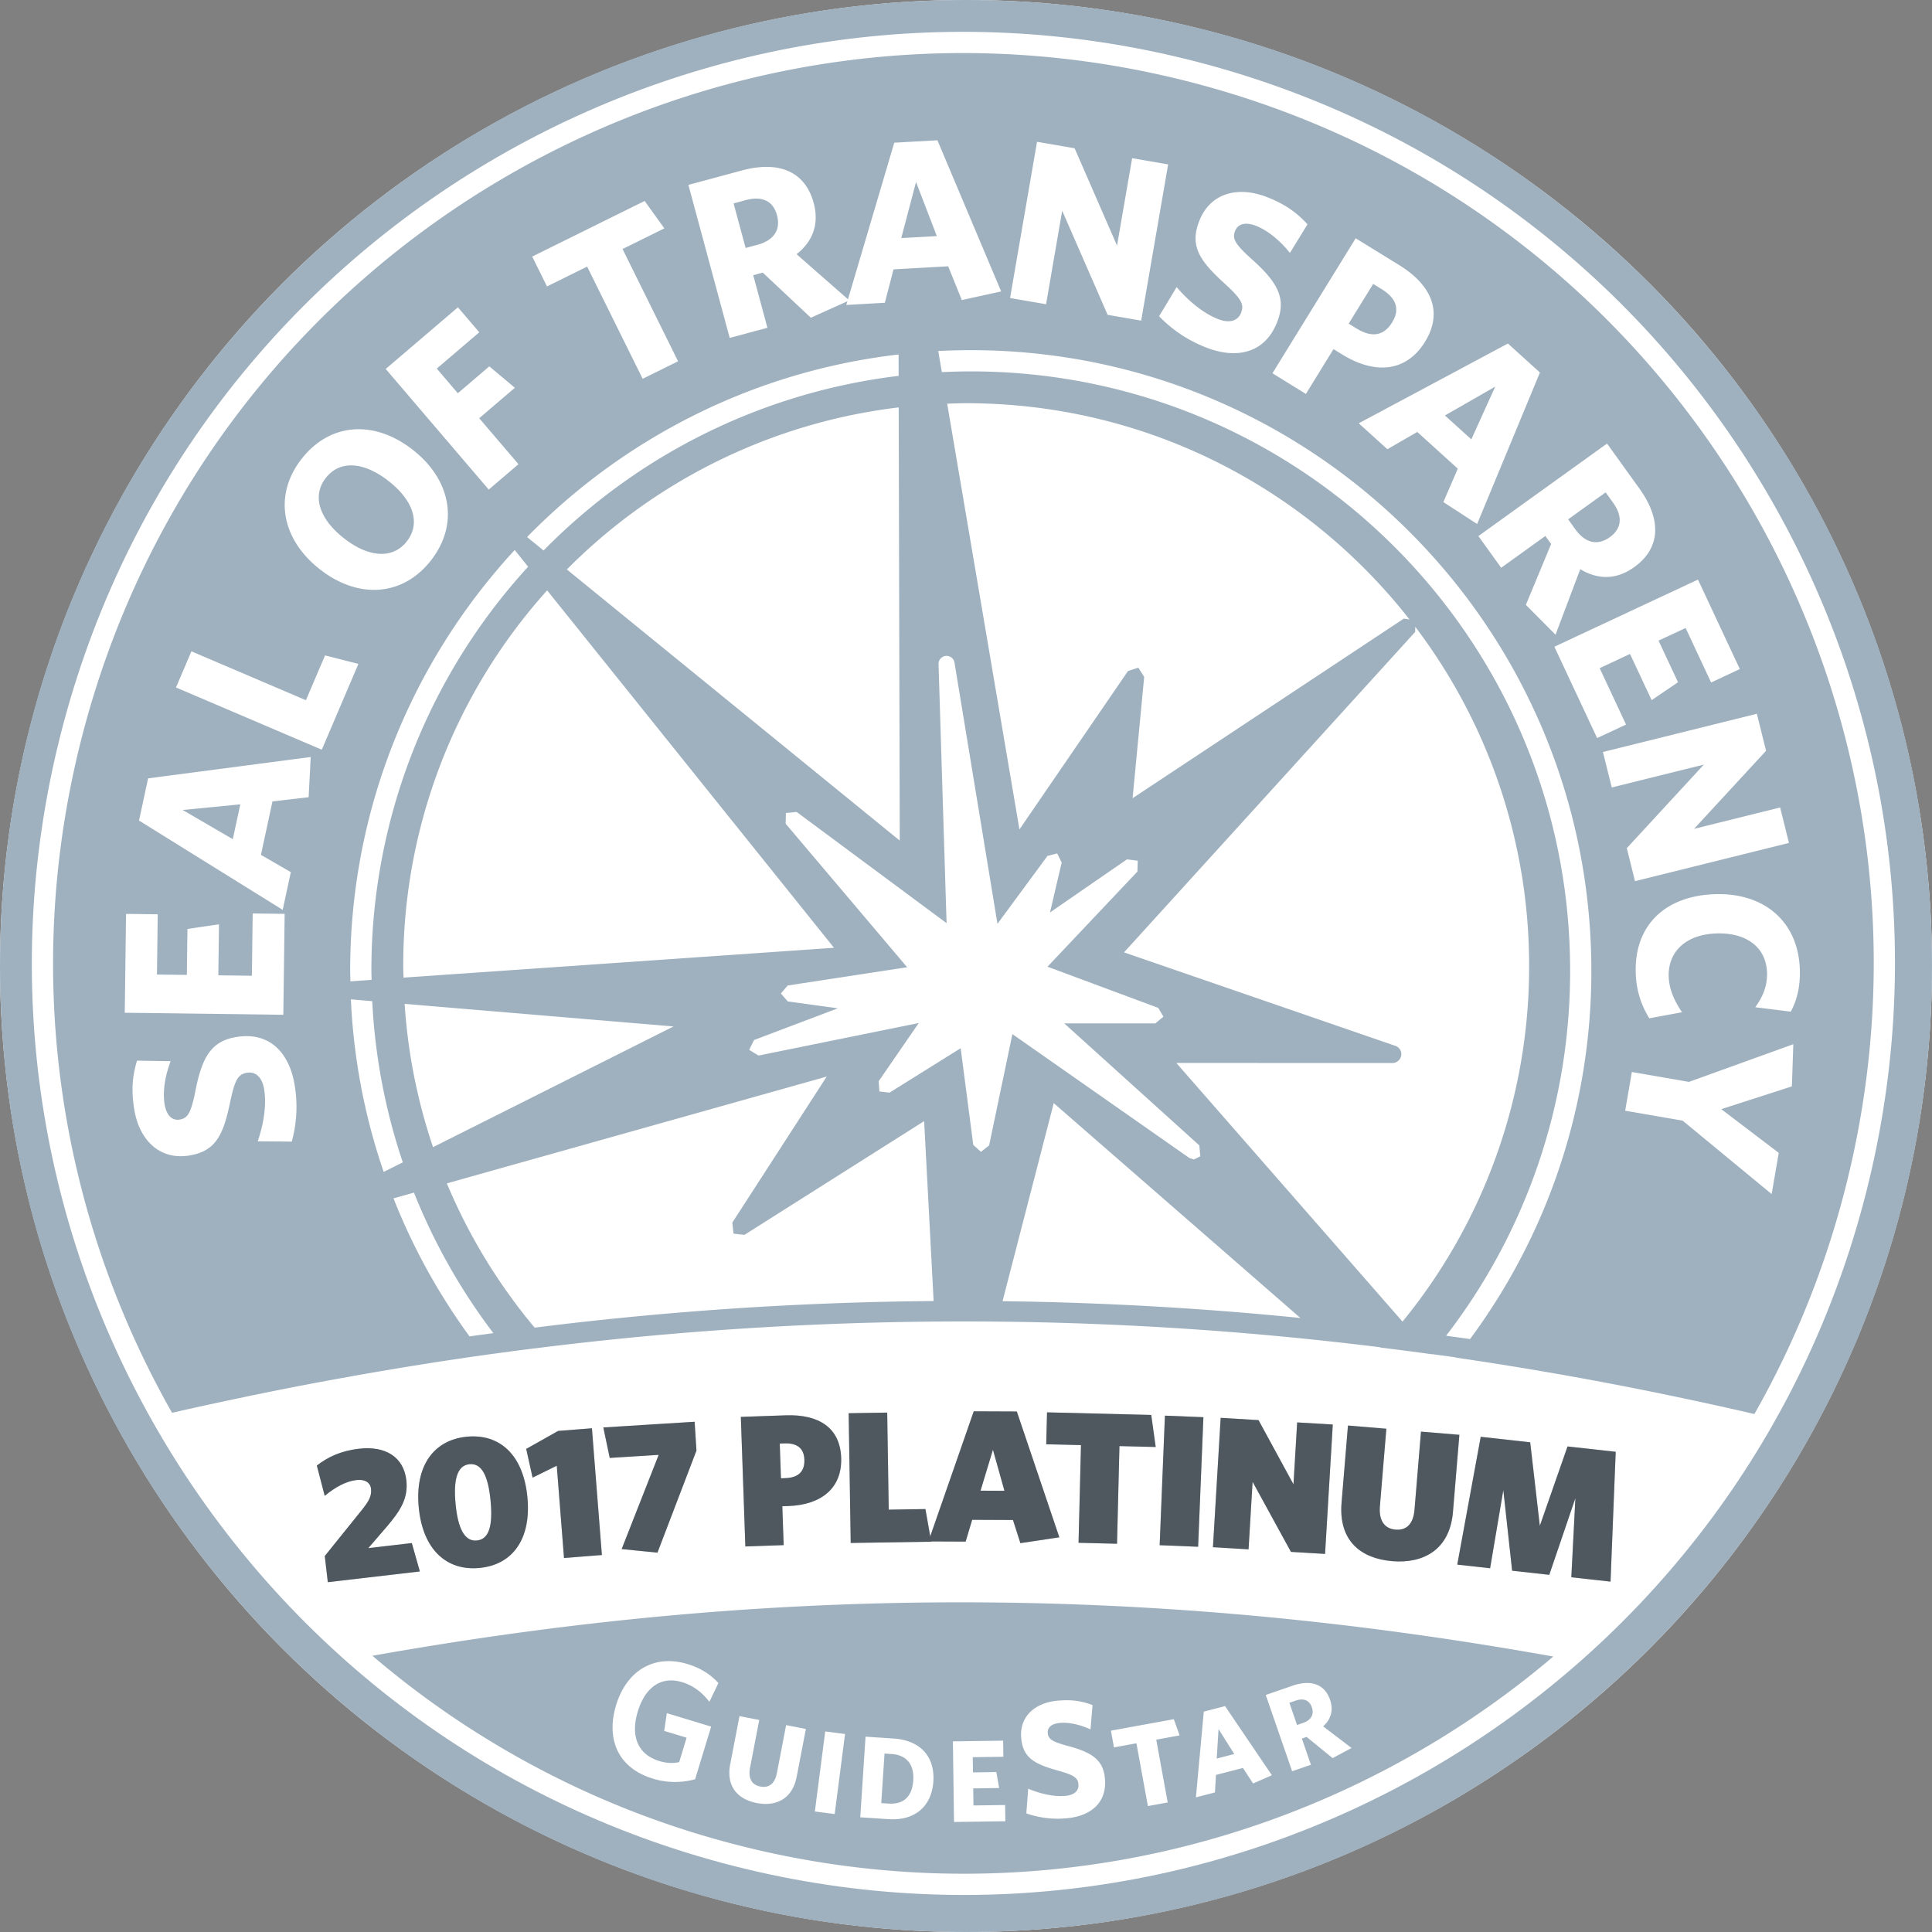 <svg xmlns="http://www.w3.org/2000/svg" width="108" height="108" xml:space="preserve"><rect width="100%" height="100%" fill="#808080" stroke="none"/><circle fill="#FFF" cx="54" cy="54" r="54"/><g fill="#9FB1BF"><path d="M20.818 92.559a50.73 50.73 0 0 0 19.869 10.439c16.776 4.493 33.838.055 46.142-10.397-11.343-2.033-22.195-3.03-33.127-3.03-10.85-.001-21.63.984-32.884 2.988z"/><path d="M54 0C24.176 0 0 24.177 0 54s24.176 54 54 54 54-24.177 54-54S83.824 0 54 0zM40.381 104.143C12.607 96.699-3.874 68.153 3.565 40.381 11.01 12.607 39.559-3.875 67.33 3.566c27.773 7.443 44.256 35.99 36.813 63.763-7.442 27.775-35.987 44.256-63.762 36.814z"/><path d="M67.023 4.713C39.884-2.56 11.986 13.547 4.712 40.688 1.109 54.133 3.248 67.76 9.619 78.977c1.182-.273 2.364-.527 3.548-.779.517-.108 1.032-.217 1.548-.321a186.987 186.987 0 0 1 4.701-.898c.775-.141 1.553-.277 2.328-.406.486-.082.973-.165 1.46-.241a186.744 186.744 0 0 1 6.519-.937c.061-.007.121-.015.182-.021a191.62 191.62 0 0 1 25.844-1.495 188.676 188.676 0 0 1 21.42 1.436l-.011.013c.954.118 1.907.239 2.86.373a.043.043 0 0 1 .006-.007c.457.062.913.119 1.37.188l-.008.01a202.31 202.31 0 0 1 12.326 2.192l.411.087c1.316.277 2.633.568 3.948.875a50.963 50.963 0 0 0 4.926-12.021c7.273-27.142-8.833-55.039-35.974-62.312zM50.296 46.989 31.688 31.834a31.371 31.371 0 0 1 18.55-9.06l.058 24.215zM22.557 54.65c-.004-.214-.016-.426-.016-.64a31.344 31.344 0 0 1 8.045-21.007l16.035 19.979-24.064 1.668zm15.095 2.729-13.445 6.748a31.395 31.395 0 0 1-1.588-8.01l15.033 1.262zm12.58-37.563.003 1.195a33.4 33.4 0 0 0-19.849 9.762l-.922-.752c5.414-5.537 12.664-9.265 20.768-10.205zm-30.657 34.45c0-9.077 3.491-17.338 9.198-23.52l.749.934a33.381 33.381 0 0 0-8.761 22.586c0 .17.009.339.012.509l-1.186.082c-.003-.198-.012-.394-.012-.591zm1.874 11.244a34.43 34.43 0 0 1-1.834-9.645l1.193.101a33.362 33.362 0 0 0 1.709 9.009l-1.068.535zm4.798 9.195a34.648 34.648 0 0 1-4.25-7.716l1.144-.321a33.512 33.512 0 0 0 4.438 7.855c-.444.061-.888.118-1.332.182zm3.641-.489a31.47 31.47 0 0 1-4.909-8.064l21.234-5.97-5.275 8.16.065.62.612.068 10.045-6.358.53 10.057a190.92 190.92 0 0 0-22.302 1.487zm25.405-10.185-.456.358-.431-.389-.704-5.404-3.976 2.484-.567-.068-.04-.573 2.241-3.251-8.958 1.819-.522-.321.271-.547 4.686-1.774-2.801-.385-.385-.444.38-.445 6.679-1.021-6.791-8.024.013-.6.601-.057 8.381 6.216-.449-14.479a.45.45 0 0 1 .406-.46.45.45 0 0 1 .486.375l2.402 14.602 2.794-3.794.543-.144.252.512-.653 2.791 4.302-2.969.604.076-.019.607-5.026 5.317 6.188 2.301.294.493-.453.375h-5.092l7.551 6.822.052.61-.354.175-.256-.083-9.892-6.925-1.301 6.224zm8.341-26.708-.579.189-6.067 8.854-4.04-23.799c.354-.012.707-.027 1.062-.027 10.067 0 19.021 4.732 24.782 12.087l-.317-.046-15.162 10.04.648-6.783-.327-.515zm-7.591 35.415 2.862-11.072 13.788 12.01a189.11 189.11 0 0 0-16.65-.938zm22.359 1.141L65.758 59.42l12.074.004a.503.503 0 0 0 .496-.415.487.487 0 0 0-.334-.548l-15.16-5.223 16.274-17.911.007-.288a31.329 31.329 0 0 1 6.364 18.972 31.321 31.321 0 0 1-7.077 19.868zm3.774.976c-.445-.066-.891-.123-1.336-.188a33.352 33.352 0 0 0 6.931-20.402c0-18.504-14.999-33.504-33.503-33.504-.543 0-1.082.016-1.619.041l-.2-1.18a35.44 35.44 0 0 1 1.819-.048c19.159 0 34.689 15.532 34.689 34.69a34.508 34.508 0 0 1-6.781 20.591z"/></g><g fill="#FFF"><path d="M36.504 99.43c-1.958-.596-2.64-2.209-2.062-4.113.581-1.914 2.11-2.865 3.988-2.295.787.238 1.326.617 1.729 1.062l-.504 1.048c-.364-.472-.843-.892-1.522-1.097-1.207-.367-2.081.324-2.48 1.639-.402 1.323-.042 2.39 1.2 2.768.43.13.761.133 1.113.064l.416-1.368-1.252-.38.145-.992 2.478.753-.895 2.942a4.225 4.225 0 0 1-2.354-.031zM42.314 100.792c-1.086-.208-1.731-.938-1.493-2.179l.516-2.68 1.105.213-.515 2.673c-.11.571.083.955.577 1.05.501.097.814-.183.924-.748l.517-2.686 1.104.213-.514 2.672c-.236 1.235-1.148 1.678-2.221 1.472zM45.551 101.263l.579-4.475 1.108.144-.579 4.475-1.108-.144zM49.67 101.692l-1.581-.104.295-4.507 1.555.103c1.567.103 2.324 1.063 2.236 2.402-.087 1.34-.984 2.206-2.505 2.106zm.179-3.641-.404-.026-.182 2.769.405.027c.797.052 1.32-.334 1.384-1.301.061-.947-.439-1.419-1.203-1.469zM53.33 101.85l-.062-4.507 2.808-.039.013.901-1.711.023.012.85 1.307-.019.156.893-1.45.021.014.953 1.77-.024.013.907-2.87.041zM59.659 101.639a5.3 5.3 0 0 1-2.286-.27l.104-1.379c.693.29 1.45.461 2.092.4.455-.043.752-.269.716-.649-.034-.362-.236-.513-1.17-.771-1.329-.369-1.927-.734-2.027-1.795-.118-1.235.785-1.987 2.012-2.104.837-.08 1.391.027 1.974.243l-.114 1.36c-.607-.279-1.229-.407-1.722-.36-.483.046-.696.272-.668.569.031.326.223.467 1.051.697 1.452.377 2.046.809 2.144 1.831.131 1.396-.833 2.107-2.106 2.228zM64.634 97.249l.641 3.509-1.107.203-.641-3.51-1.256.229-.17-.934 3.516-.641.325.904-1.308.24zM67.292 95.681l1.19-.308 2.617 3.864-1.05.46-.568-.867-1.507.389-.058.98-1.064.275.44-4.793zm.724 2.623.981-.253-.88-1.395-.101 1.648zM74.495 98.28l-1.454-1.185-.266.092.506 1.465-1.05.362-1.475-4.264 1.489-.515c1.032-.357 1.801-.097 2.104.781.205.593.048 1.098-.385 1.488l1.587 1.209-1.056.567zm-2.078-3.211-.34.118.43 1.242.327-.113c.457-.158.64-.471.499-.879-.137-.395-.459-.526-.916-.368z"/></g><g fill="#FFF"><path d="M16.47 60.653a7.262 7.262 0 0 1-.161 3.163l-1.902-.016c.335-.979.502-2.034.359-2.908-.102-.621-.438-1.01-.957-.924-.495.08-.682.371-.951 1.676-.387 1.859-.833 2.714-2.278 2.949-1.687.273-2.802-.898-3.074-2.572-.187-1.14-.09-1.91.153-2.731l1.88.032c-.328.86-.447 1.727-.339 2.398.107.659.439.931.845.865.442-.073.62-.35.86-1.508.386-2.027.923-2.883 2.316-3.109 1.902-.309 2.967.949 3.249 2.685zM15.838 56.727l-8.864-.114.072-5.526 1.771.023-.043 3.367 1.67.021.034-2.569 1.764-.261-.037 2.853 1.875.024.046-3.482 1.786.023-.074 5.641zM7.771 45.87l.509-2.36 9.089-1.193-.116 2.248-2.022.234-.645 2.988 1.671.966-.454 2.109-8.032-4.992zm5.243 1.04.419-1.947-3.222.316 2.803 1.631zM17.988 41.909l-8.15-3.479.862-2.02 6.401 2.732 1.069-2.504 1.864.475-2.046 4.796zM24.082 31.339c-1.569 1.999-4.055 2.171-6.205.482-2.16-1.696-2.594-4.159-1.009-6.179s4.062-2.181 6.213-.492c2.15 1.69 2.594 4.159 1.001 6.189zm-5.868-4.624c-.784 1-.375 2.285 1.009 3.371s2.73 1.181 3.515.181c.792-1.01.374-2.285-1.009-3.371-1.384-1.086-2.723-1.191-3.515-.181zM24.416 20.604l1.177 1.379 1.759-1.503 1.429 1.197-1.993 1.702 2.195 2.57-1.662 1.419-5.76-6.743 4.037-3.447 1.193 1.397-2.375 2.029zM34.801 13.921l3.103 6.275-1.979.978-3.104-6.272-2.244 1.11-.826-1.67 6.285-3.108 1.102 1.532-2.337 1.155zM45.326 17.76l-2.688-2.521-.532.145.793 2.938-2.108.568-2.309-8.555 2.988-.805c2.069-.56 3.54.056 4.015 1.815.321 1.191-.056 2.156-.956 2.865l2.945 2.583-2.148.967zm-3.636-6.574-.682.186.673 2.49.657-.177c.917-.247 1.317-.835 1.097-1.651-.213-.796-.828-1.096-1.745-.848z"/><path d="m49.99 7.977 2.412-.135 3.564 8.449-2.199.483-.764-1.888-3.054.172-.486 1.867-2.155.122 2.682-9.07zm.391 5.332 1.989-.111-1.163-3.023-.826 3.134zM61.918 17.6l-2.541-5.821-.901 5.228-2.013-.348 1.508-8.732 2.101.362 2.371 5.439.844-4.885 2.013.348-1.508 8.732-1.874-.323zM67.434 19.428a7.256 7.256 0 0 1-2.64-1.75l.981-1.629c.672.787 1.494 1.467 2.32 1.79.586.229 1.091.138 1.282-.354.184-.466.028-.774-.959-1.671-1.403-1.28-1.911-2.1-1.377-3.463.622-1.592 2.198-1.954 3.777-1.336 1.076.421 1.692.896 2.272 1.523l-.983 1.602c-.574-.722-1.258-1.266-1.892-1.514-.622-.242-1.024-.097-1.174.285-.164.42-.016.712.857 1.51 1.55 1.364 2.013 2.262 1.498 3.578-.7 1.796-2.324 2.069-3.962 1.429zM75.025 19.812l-.481-.297L73 22.021l-1.87-1.154 4.654-7.547 2.429 1.497c1.837 1.135 2.458 2.649 1.445 4.29-1.053 1.706-2.806 1.832-4.633.705zm2.207-3.65-.47-.291-1.37 2.22.438.271c.832.513 1.514.436 1.993-.342.445-.721.241-1.346-.591-1.858zM84.294 19.203l1.789 1.621-3.51 8.468-1.889-1.226.808-1.867-2.266-2.053-1.672.965-1.599-1.449 8.339-4.459zm-3.522 4.022 1.476 1.336 1.337-2.949-2.813 1.613zM85.297 33.812l1.412-3.402-.322-.448-2.471 1.776-1.273-1.771 7.191-5.172 1.807 2.512c1.252 1.741 1.193 3.332-.287 4.396-1 .72-2.037.707-3.016.114l-1.383 3.664-1.658-1.669zm4.872-5.714-.413-.574-2.095 1.507.397.553c.555.771 1.244.938 1.933.443.667-.479.732-1.159.178-1.929zM86.891 36.152l8.026-3.753 2.34 5.001-1.605.752-1.425-3.048-1.514.707 1.089 2.326-1.474 1.001-1.209-2.582-1.697.794 1.474 3.153-1.616.755-2.389-5.106zM90.939 47.412l4.308-4.671-5.148 1.278-.494-1.982L98.21 39.9l.514 2.07-4.026 4.363 4.813-1.195.492 1.982-8.605 2.137-.459-1.845zM91.439 54.377c-.082-2.646 1.642-4.307 4.441-4.392 2.748-.085 4.649 1.54 4.732 4.212.029.938-.154 1.702-.506 2.355l-1.987-.247c.395-.538.685-1.165.659-1.937-.042-1.387-1.122-2.24-2.818-2.189-1.721.054-2.72 1.023-2.678 2.411.023.719.312 1.353.744 1.995l-1.828.339a4.972 4.972 0 0 1-.759-2.547zM94.062 62.646l-3.214-.556.374-2.164 3.188.553 5.838-2.108-.081 2.358-3.948 1.273 3.215 2.445-.397 2.303-4.975-4.104z"/></g><g fill="#9FB1BF"><path d="m18.325 88.445-.171-1.461 2.088-2.594c.351-.442.547-.751.498-1.168-.041-.355-.349-.541-.818-.486-.585.068-1.19.403-1.77.884l-.441-1.694c.592-.461 1.312-.82 2.354-.941 1.493-.175 2.499.469 2.649 1.753.118 1.013-.329 1.71-1.092 2.604l-1.034 1.2 2.432-.285.45 1.588-5.145.6zM26.804 87.65c-1.818.176-3.166-1.003-3.395-3.375-.229-2.373.869-3.787 2.688-3.963 1.829-.176 3.156 1.004 3.385 3.377s-.849 3.786-2.678 3.961zm-.559-5.8c-.69.066-.908.868-.777 2.227s.498 2.104 1.188 2.038c.7-.067.897-.867.767-2.226-.132-1.36-.478-2.107-1.178-2.039zM31.528 87.093l-.405-5.157-1.351.665-.358-1.606 1.788-1.006 1.887-.148.557 7.086-2.118.166zM36.752 86.794l-2.001-.2 2.069-5.266-2.736.171-.358-1.703 5.104-.319.102 1.614-2.18 5.703zM44.068 84.189l-.336.012.076 2.173-2.143.075-.252-7.244 2.509-.088c1.868-.064 3.041.704 3.1 2.373.06 1.711-1.127 2.636-2.954 2.699zm-.216-3.502-.263.009.067 1.942.242-.009c.714-.024 1.091-.354 1.067-1.035-.022-.63-.4-.932-1.113-.907zM47.555 86.253l-.115-7.254 2.155-.034.086 5.425 2.051-.033.323 1.825-4.5.071z"/><path d="m54.433 78.893 2.408.01 2.377 7.034-2.178.327-.415-1.295-2.281-.01-.363 1.217-2.081-.008 2.533-7.275zm.38 4.437 1.335.006-.642-2.294-.693 2.288zM62.578 80.838l-.135 5.459-2.152-.054.136-5.459-1.942-.048.044-1.785 5.826.145.25 1.792-2.027-.05zM64.825 86.378l.295-7.243 2.151.087-.295 7.243-2.151-.087zM72.165 86.751l-2.144-3.915-.226 3.773-1.991-.119.432-7.232 2.117.127 1.953 3.588.206-3.46 1.992.119-.432 7.233-1.907-.114zM77.831 87.271c-1.769-.146-3.014-1.146-2.837-3.271l.358-4.312 2.146.179-.361 4.345c-.065.795.266 1.244.873 1.295.648.054.999-.359 1.062-1.113l.362-4.365 2.146.178-.358 4.312c-.175 2.103-1.643 2.898-3.391 2.752zM87.837 88.171l.228-4.423-1.459 4.286-2.077-.23-.493-4.503-.738 4.365-1.837-.203 1.312-7.145 2.766.307.538 4.666 1.549-4.434 2.693.299-.289 7.258-2.193-.243z"/></g><g opacity=".5"><path d="m18.325 88.445-.171-1.461 2.088-2.594c.351-.442.547-.751.498-1.168-.041-.355-.349-.541-.818-.486-.585.068-1.19.403-1.77.884l-.441-1.694c.592-.461 1.312-.82 2.354-.941 1.493-.175 2.499.469 2.649 1.753.118 1.013-.329 1.71-1.092 2.604l-1.034 1.2 2.432-.285.45 1.588-5.145.6zM26.804 87.65c-1.818.176-3.166-1.003-3.395-3.375-.229-2.373.869-3.787 2.688-3.963 1.829-.176 3.156 1.004 3.385 3.377s-.849 3.786-2.678 3.961zm-.559-5.8c-.69.066-.908.868-.777 2.227s.498 2.104 1.188 2.038c.7-.067.897-.867.767-2.226-.132-1.36-.478-2.107-1.178-2.039zM31.528 87.093l-.405-5.157-1.351.665-.358-1.606 1.788-1.006 1.887-.148.557 7.086-2.118.166zM36.752 86.794l-2.001-.2 2.069-5.266-2.736.171-.358-1.703 5.104-.319.102 1.614-2.18 5.703zM44.068 84.189l-.336.012.076 2.173-2.143.075-.252-7.244 2.509-.088c1.868-.064 3.041.704 3.1 2.373.06 1.711-1.127 2.636-2.954 2.699zm-.216-3.502-.263.009.067 1.942.242-.009c.714-.024 1.091-.354 1.067-1.035-.022-.63-.4-.932-1.113-.907zM47.555 86.253l-.115-7.254 2.155-.034.086 5.425 2.051-.033.323 1.825-4.5.071z"/><path d="m54.433 78.893 2.408.01 2.377 7.034-2.178.327-.415-1.295-2.281-.01-.363 1.217-2.081-.008 2.533-7.275zm.38 4.437 1.335.006-.642-2.294-.693 2.288zM62.578 80.838l-.135 5.459-2.152-.054.136-5.459-1.942-.048.044-1.785 5.826.145.25 1.792-2.027-.05zM64.825 86.378l.295-7.243 2.151.087-.295 7.243-2.151-.087zM72.165 86.751l-2.144-3.915-.226 3.773-1.991-.119.432-7.232 2.117.127 1.953 3.588.206-3.46 1.992.119-.432 7.233-1.907-.114zM77.831 87.271c-1.769-.146-3.014-1.146-2.837-3.271l.358-4.312 2.146.179-.361 4.345c-.065.795.266 1.244.873 1.295.648.054.999-.359 1.062-1.113l.362-4.365 2.146.178-.358 4.312c-.175 2.103-1.643 2.898-3.391 2.752zM87.837 88.171l.228-4.423-1.459 4.286-2.077-.23-.493-4.503-.738 4.365-1.837-.203 1.312-7.145 2.766.307.538 4.666 1.549-4.434 2.693.299-.289 7.258-2.193-.243z"/></g></svg>